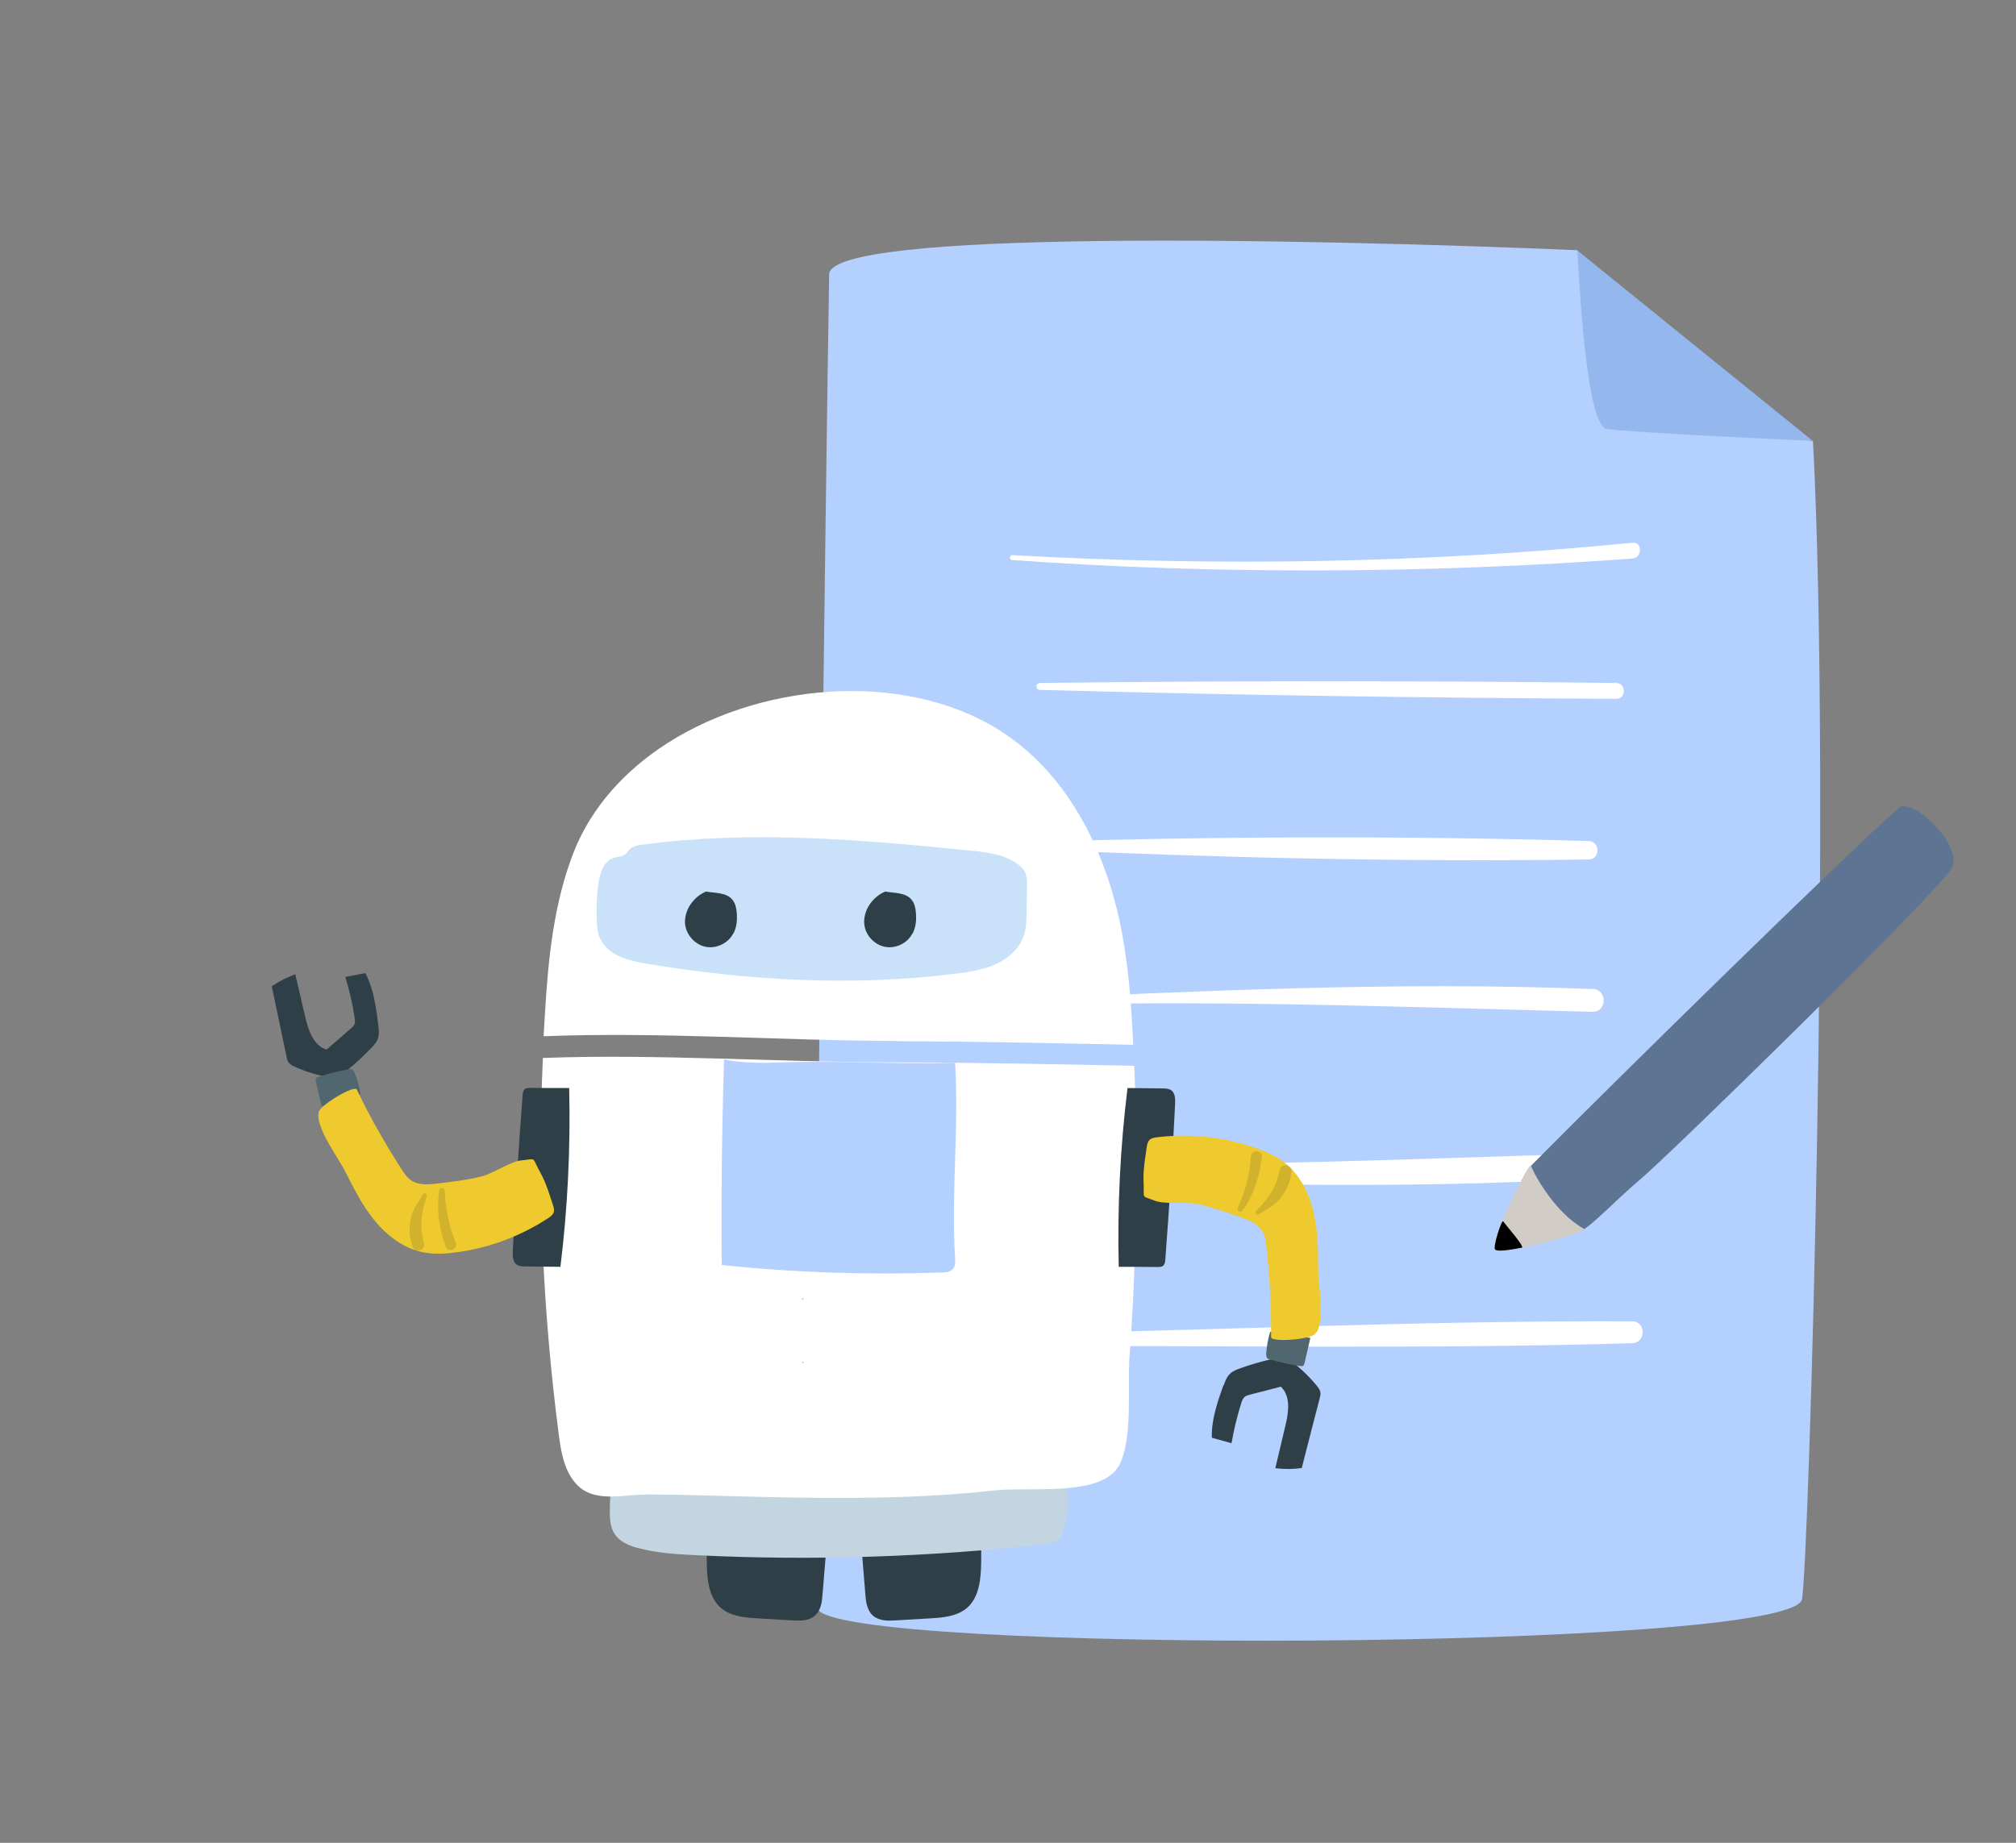 <svg width="70" height="64" viewBox="0 0 70 64" fill="none" xmlns="http://www.w3.org/2000/svg">
<rect x="0" y="0" width="70" height="64" fill="#808080" stroke="none"/>
<path d="M62.95 15.32L62.43 15.22C61.93 15.15 61.44 14.98 61.01 14.75C60.46 14.73 59.97 14.46 59.62 14.05C59.31 13.88 59.05 13.61 58.87 13.29C58.37 13.27 57.88 13.08 57.48 12.69C57.11 12.32 56.87 11.73 56.85 11.15C56.7 11.1 56.55 11.03 56.42 10.93C56.02 10.63 55.7 10.28 55.42 9.88C55.26 9.73 55.13 9.55 55.01 9.32C55 9.3 54.99 9.28 54.98 9.25C54.89 9.06 54.82 8.88 54.78 8.69C45 8.28 28.82 7.97 28.79 9.53C28.71 14.12 28.15 55.29 28.38 55.87C29.02 57.46 62.26 57.34 62.57 55.54C62.81 54.15 63.6 27.63 62.95 15.3V15.32Z" fill="#B3D0FF"/>
<path d="M56.68 18.85C49.49 19.56 42.36 19.68 35.15 19.28C35.04 19.28 35.04 19.45 35.15 19.45C42.3 19.96 49.53 19.92 56.68 19.4C57.03 19.37 57.03 18.81 56.68 18.85Z" fill="white"/>
<path d="M56.12 23.72C49.45 23.64 42.78 23.64 36.11 23.72C35.95 23.72 35.95 23.96 36.11 23.96C42.78 24.14 49.45 24.24 56.12 24.27C56.47 24.27 56.47 23.73 56.12 23.72Z" fill="white"/>
<path d="M55.16 29.21C48.69 29.02 42.16 29.05 35.7 29.24C35.54 29.24 35.54 29.48 35.7 29.49C42.16 29.79 48.69 29.94 55.16 29.85C55.57 29.85 55.57 29.22 55.16 29.21Z" fill="white"/>
<path d="M55.3 34.35C48.48 34.08 41.69 34.42 34.88 34.72C34.74 34.72 34.73 34.95 34.88 34.94C41.68 34.7 48.5 34.97 55.3 35.14C55.81 35.15 55.81 34.36 55.3 34.34V34.35Z" fill="white"/>
<path d="M56.8 40.02C49.58 40.21 42.38 40.59 35.15 40.37C34.8 40.36 34.8 40.9 35.15 40.91C42.35 41.13 49.61 41.36 56.8 40.82C57.3 40.78 57.32 40.01 56.8 40.02Z" fill="white"/>
<path d="M56.67 45.89C49.36 45.86 42.05 46.21 34.74 46.34C34.47 46.34 34.47 46.76 34.74 46.76C42.05 46.71 49.36 46.87 56.67 46.65C57.16 46.64 57.16 45.89 56.67 45.89Z" fill="white"/>
<path d="M55.81 14.9C56.42 14.98 59.22 15.15 62.94 15.31L54.77 8.7C54.97 12.41 55.29 14.83 55.8 14.9H55.81Z" fill="#94B8ED"/>
<path d="M56.973 40.942C57.988 40.087 67.005 31.277 67.753 30.177C68.242 29.452 66.409 27.642 65.928 28.062C64.172 29.605 56.377 37.239 53.155 40.492C52.736 40.919 54.446 42.881 54.873 42.752C55.202 42.652 56.011 41.759 56.965 40.95L56.973 40.942Z" fill="#5E7493"/>
<path d="M54.988 42.683C55.171 42.782 52.109 43.622 51.903 43.393C51.697 43.164 53.094 40.339 53.155 40.477C53.308 40.881 54.049 42.156 54.995 42.675L54.988 42.683Z" fill="#D2CCC6"/>
<path d="M52.842 43.332C52.636 43.37 51.987 43.5 51.911 43.393C51.834 43.286 52.148 42.339 52.193 42.416C52.262 42.522 52.957 43.309 52.842 43.332Z" fill="black"/>
<path d="M28.778 52.715C28.785 52.613 28.797 52.512 28.804 52.41C27.942 51.821 26.428 52.011 25.509 52.309C24.527 52.626 24.527 53.234 24.54 54.254C24.546 54.831 24.603 55.477 25.04 55.851C25.382 56.136 25.858 56.18 26.301 56.206C26.7 56.231 27.093 56.25 27.492 56.275C27.771 56.294 28.075 56.3 28.29 56.117C28.506 55.933 28.544 55.623 28.563 55.344C28.633 54.47 28.709 53.595 28.778 52.715Z" fill="#2F3F47"/>
<path d="M29.83 52.715C29.824 52.613 29.811 52.512 29.805 52.41C30.666 51.821 32.18 52.011 33.099 52.309C34.081 52.626 34.081 53.234 34.068 54.254C34.062 54.831 34.005 55.477 33.568 55.851C33.226 56.136 32.751 56.18 32.307 56.206C31.908 56.231 31.515 56.25 31.116 56.275C30.837 56.294 30.533 56.3 30.318 56.117C30.102 55.933 30.064 55.623 30.045 55.344C29.976 54.47 29.9 53.595 29.83 52.715Z" fill="#2F3F47"/>
<path d="M22.462 50.529C22.246 50.58 22.037 50.643 21.834 50.725C21.682 50.789 21.537 50.858 21.429 50.985C21.283 51.156 21.245 51.391 21.22 51.619C21.188 51.916 21.175 52.221 21.175 52.518C21.175 52.772 21.194 53.038 21.328 53.253C21.511 53.557 21.872 53.697 22.215 53.779C22.861 53.944 23.539 53.982 24.204 54.014C28.24 54.21 32.294 54.077 36.305 53.627C36.47 53.608 36.653 53.583 36.767 53.456C36.831 53.386 36.869 53.291 36.894 53.196C37.103 52.531 37.242 51.619 36.793 50.998C36.406 50.466 35.697 50.77 35.152 50.763C34.601 50.757 34.049 50.713 33.498 50.687C32.428 50.643 31.35 50.599 30.28 50.561C28.765 50.504 27.251 50.459 25.737 50.421C24.711 50.396 23.507 50.288 22.455 50.523L22.462 50.529Z" fill="#C3D5E0"/>
<path d="M31.129 36.16C33.866 36.172 36.609 36.23 39.346 36.286C39.283 34.829 39.175 33.366 38.864 31.94C38.32 29.444 37.078 26.998 34.974 25.541C31.75 23.305 26.649 23.596 23.177 25.807C21.72 26.739 20.548 28.012 19.927 29.577C19.224 31.364 19.034 33.309 18.92 35.228C18.907 35.482 18.888 35.735 18.876 35.989C22.949 35.83 27.049 36.141 31.122 36.154L31.129 36.16Z" fill="white"/>
<path d="M30.913 36.895C26.896 36.889 22.867 36.597 18.85 36.743C18.654 41.102 18.838 45.48 19.401 49.813C19.477 50.409 19.579 51.03 19.972 51.498C20.58 52.227 21.638 51.904 22.455 51.904C23.836 51.904 25.256 51.967 26.649 51.993C29.279 52.05 31.889 52.056 34.506 51.765C35.747 51.625 38.256 52.005 38.858 50.89C39.346 49.978 39.143 48.141 39.219 47.121C39.308 45.923 39.371 44.719 39.409 43.516C39.479 41.349 39.473 39.182 39.384 37.015C36.565 36.958 33.739 36.901 30.92 36.895H30.913Z" fill="white"/>
<path d="M40.398 43.946C40.448 43.896 40.455 43.826 40.461 43.756C40.6 41.944 40.714 40.132 40.803 38.32C40.809 38.162 40.803 37.978 40.683 37.877C40.594 37.807 40.474 37.801 40.36 37.801C39.954 37.801 39.555 37.788 39.15 37.788C38.896 39.847 38.795 41.925 38.845 43.997C39.295 43.997 39.745 43.997 40.189 44.003C40.265 44.003 40.341 44.003 40.398 43.953V43.946Z" fill="#2F3F47"/>
<path d="M42.489 48.121C42.539 47.969 42.596 47.817 42.717 47.703C42.812 47.614 42.932 47.57 43.052 47.526C43.559 47.342 44.085 47.203 44.611 47.114C45.023 47.392 45.397 47.735 45.713 48.115C45.77 48.184 45.834 48.267 45.846 48.355C45.859 48.425 45.84 48.501 45.821 48.571C45.612 49.376 45.403 50.18 45.2 50.985C44.896 51.029 44.586 51.029 44.282 50.991C44.396 50.503 44.516 50.016 44.63 49.521C44.744 49.053 44.826 48.489 44.472 48.159C44.111 48.254 43.756 48.349 43.395 48.438C43.331 48.457 43.268 48.47 43.217 48.514C43.16 48.565 43.128 48.641 43.103 48.717C42.957 49.179 42.843 49.648 42.761 50.123C42.533 50.06 42.305 49.996 42.077 49.933C42.058 49.306 42.273 48.698 42.482 48.102L42.489 48.121Z" fill="#2F3F47"/>
<path d="M45.263 47.418C45.263 47.418 45.289 47.374 45.295 47.349C45.365 47.057 45.428 46.759 45.498 46.468C45.035 46.36 44.573 46.291 44.104 46.252C44.028 46.499 43.984 46.747 43.965 47.006C43.965 47.063 43.965 47.12 43.996 47.165C44.022 47.19 44.053 47.203 44.085 47.209C44.433 47.317 44.795 47.393 45.156 47.444C45.194 47.444 45.238 47.45 45.263 47.425V47.418Z" fill="#516770"/>
<path d="M45.72 46.271C45.998 45.809 45.777 44.586 45.77 44.092C45.77 43.42 45.764 42.736 45.605 42.083C45.453 41.431 45.13 40.791 44.598 40.373C44.294 40.138 43.939 39.986 43.578 39.86C42.488 39.486 41.316 39.359 40.17 39.498C40.081 39.511 39.98 39.524 39.916 39.587C39.846 39.657 39.828 39.758 39.815 39.853C39.764 40.227 39.688 40.639 39.707 41.019C39.739 41.684 39.599 41.501 40.087 41.697C40.455 41.843 41.158 41.729 41.589 41.817C42.089 41.925 42.571 42.102 43.052 42.267C43.356 42.375 43.686 42.502 43.844 42.78C43.933 42.932 43.952 43.116 43.971 43.287C44.091 44.333 44.142 45.391 44.136 46.442C44.136 46.62 45.479 46.531 45.663 46.328C45.682 46.309 45.701 46.284 45.713 46.259L45.72 46.271Z" fill="#EECA2E"/>
<g opacity="0.15">
<path d="M43.432 40.17C43.395 40.797 43.23 41.368 42.983 41.944C42.932 42.058 43.078 42.141 43.147 42.039C43.54 41.488 43.743 40.836 43.813 40.17C43.838 39.929 43.452 39.923 43.432 40.17Z" fill="#272525"/>
<path d="M44.434 40.62C44.319 41.228 44.047 41.627 43.616 42.058C43.559 42.115 43.635 42.217 43.705 42.172C43.996 41.988 44.275 41.868 44.484 41.583C44.681 41.31 44.814 41.013 44.845 40.677C44.871 40.443 44.478 40.392 44.434 40.62Z" fill="#272525"/>
</g>
<path d="M18.21 37.839C18.16 37.889 18.153 37.959 18.147 38.029C18.008 39.841 17.894 41.653 17.805 43.465C17.799 43.623 17.805 43.807 17.925 43.908C18.014 43.978 18.134 43.984 18.248 43.984C18.654 43.984 19.053 43.997 19.459 43.997C19.712 41.938 19.813 39.86 19.763 37.788C19.313 37.788 18.863 37.788 18.419 37.782C18.343 37.782 18.267 37.782 18.21 37.832V37.839Z" fill="#2F3F47"/>
<path d="M13.136 35.609C13.155 35.767 13.174 35.932 13.117 36.084C13.072 36.204 12.983 36.3 12.895 36.395C12.521 36.781 12.116 37.142 11.678 37.459C11.184 37.389 10.696 37.256 10.246 37.053C10.164 37.015 10.075 36.971 10.018 36.895C9.974 36.838 9.961 36.762 9.949 36.692C9.778 35.881 9.607 35.064 9.436 34.253C9.689 34.082 9.968 33.943 10.253 33.835C10.367 34.323 10.481 34.817 10.595 35.305C10.703 35.774 10.88 36.319 11.343 36.452C11.621 36.211 11.9 35.964 12.179 35.723C12.23 35.678 12.28 35.634 12.306 35.577C12.337 35.508 12.325 35.425 12.312 35.343C12.242 34.861 12.134 34.392 11.989 33.93C12.223 33.886 12.451 33.841 12.686 33.797C12.977 34.354 13.059 34.994 13.136 35.615V35.609Z" fill="#2F3F47"/>
<path d="M10.962 37.471C10.962 37.471 10.962 37.522 10.962 37.547L11.171 38.421C11.628 38.314 12.078 38.168 12.521 37.997C12.477 37.743 12.407 37.496 12.312 37.262C12.293 37.211 12.261 37.154 12.21 37.135C12.179 37.123 12.141 37.129 12.109 37.135C11.748 37.199 11.393 37.287 11.045 37.401C11.007 37.414 10.969 37.433 10.956 37.465L10.962 37.471Z" fill="#516770"/>
<path d="M11.057 38.701C11.013 39.239 11.761 40.234 11.982 40.678C12.287 41.279 12.591 41.888 13.021 42.407C13.452 42.927 14.023 43.358 14.681 43.491C15.055 43.567 15.442 43.548 15.822 43.497C16.962 43.351 18.071 42.939 19.034 42.306C19.11 42.255 19.192 42.198 19.224 42.109C19.256 42.021 19.224 41.919 19.192 41.824C19.072 41.463 18.952 41.064 18.768 40.735C18.445 40.152 18.648 40.253 18.128 40.297C17.729 40.329 17.152 40.747 16.728 40.855C16.234 40.982 15.72 41.039 15.214 41.102C14.89 41.14 14.542 41.172 14.276 40.994C14.13 40.893 14.029 40.741 13.934 40.595C13.364 39.708 12.844 38.79 12.388 37.839C12.312 37.675 11.14 38.359 11.07 38.618C11.064 38.644 11.057 38.675 11.057 38.701Z" fill="#EECA2E"/>
<g opacity="0.15">
<path d="M15.822 43.148C15.581 42.565 15.473 41.982 15.442 41.355C15.435 41.235 15.271 41.216 15.252 41.343C15.144 42.008 15.252 42.686 15.486 43.313C15.568 43.541 15.917 43.37 15.822 43.142V43.148Z" fill="#272525"/>
<path d="M14.726 43.192C14.555 42.597 14.624 42.122 14.821 41.539C14.846 41.463 14.732 41.406 14.694 41.475C14.517 41.767 14.32 42.001 14.257 42.35C14.2 42.679 14.213 43.009 14.333 43.319C14.415 43.541 14.789 43.414 14.726 43.186V43.192Z" fill="#272525"/>
</g>
<path d="M20.719 31.883C20.719 32.13 20.738 32.39 20.846 32.612C21.112 33.182 21.822 33.365 22.442 33.467C25.99 34.062 29.627 34.265 33.194 33.815C33.663 33.758 34.138 33.682 34.562 33.492C34.993 33.296 35.38 32.966 35.538 32.523C35.64 32.244 35.646 31.94 35.646 31.642L35.659 30.73C35.659 30.591 35.659 30.451 35.608 30.325C35.551 30.185 35.431 30.077 35.31 29.989C34.841 29.666 34.246 29.596 33.675 29.539C29.893 29.159 26.067 28.829 22.303 29.336C22.145 29.355 21.98 29.387 21.866 29.494C21.809 29.552 21.771 29.621 21.707 29.672C21.6 29.754 21.448 29.754 21.315 29.792C20.947 29.913 20.814 30.363 20.77 30.749C20.726 31.123 20.706 31.503 20.713 31.883H20.719Z" fill="#C9E1F9"/>
<path d="M25.458 32.434C25.585 32.206 25.604 31.934 25.579 31.68C25.566 31.522 25.528 31.363 25.427 31.243C25.218 30.99 24.831 31.021 24.514 30.964C24.229 31.085 24.001 31.313 23.874 31.592C23.805 31.756 23.767 31.946 23.792 32.124C23.843 32.491 24.147 32.814 24.508 32.884C24.869 32.954 25.275 32.764 25.452 32.434H25.458Z" fill="#2F3F47"/>
<path d="M31.68 32.434C31.806 32.206 31.826 31.934 31.8 31.68C31.788 31.522 31.75 31.363 31.648 31.243C31.439 30.99 31.052 31.021 30.736 30.964C30.451 31.085 30.223 31.313 30.096 31.592C30.026 31.756 29.988 31.946 30.014 32.124C30.058 32.491 30.368 32.814 30.729 32.884C31.097 32.954 31.496 32.764 31.673 32.434H31.68Z" fill="#2F3F47"/>
<path d="M33.099 44.054C33.175 43.959 33.169 43.826 33.162 43.706C33.023 41.374 33.302 39.239 33.162 36.907C31.325 36.971 29.07 36.831 27.226 36.895C26.529 36.92 25.819 36.939 25.142 36.794C25.066 39.176 25.04 41.551 25.059 43.934C27.593 44.2 30.147 44.282 32.7 44.194C32.846 44.194 33.01 44.175 33.099 44.06V44.054Z" fill="#B3D0FF"/>
<path d="M27.84 45.112C27.84 45.112 27.866 45.144 27.891 45.15C27.891 45.137 27.891 45.125 27.891 45.112C27.929 45.093 27.834 45.068 27.847 45.112H27.84Z" fill="#B4C7BA"/>
<path d="M27.84 47.317C27.84 47.317 27.866 47.349 27.891 47.355C27.891 47.343 27.891 47.33 27.891 47.317C27.929 47.298 27.834 47.273 27.847 47.317H27.84Z" fill="#B4C7BA"/>
</svg>

